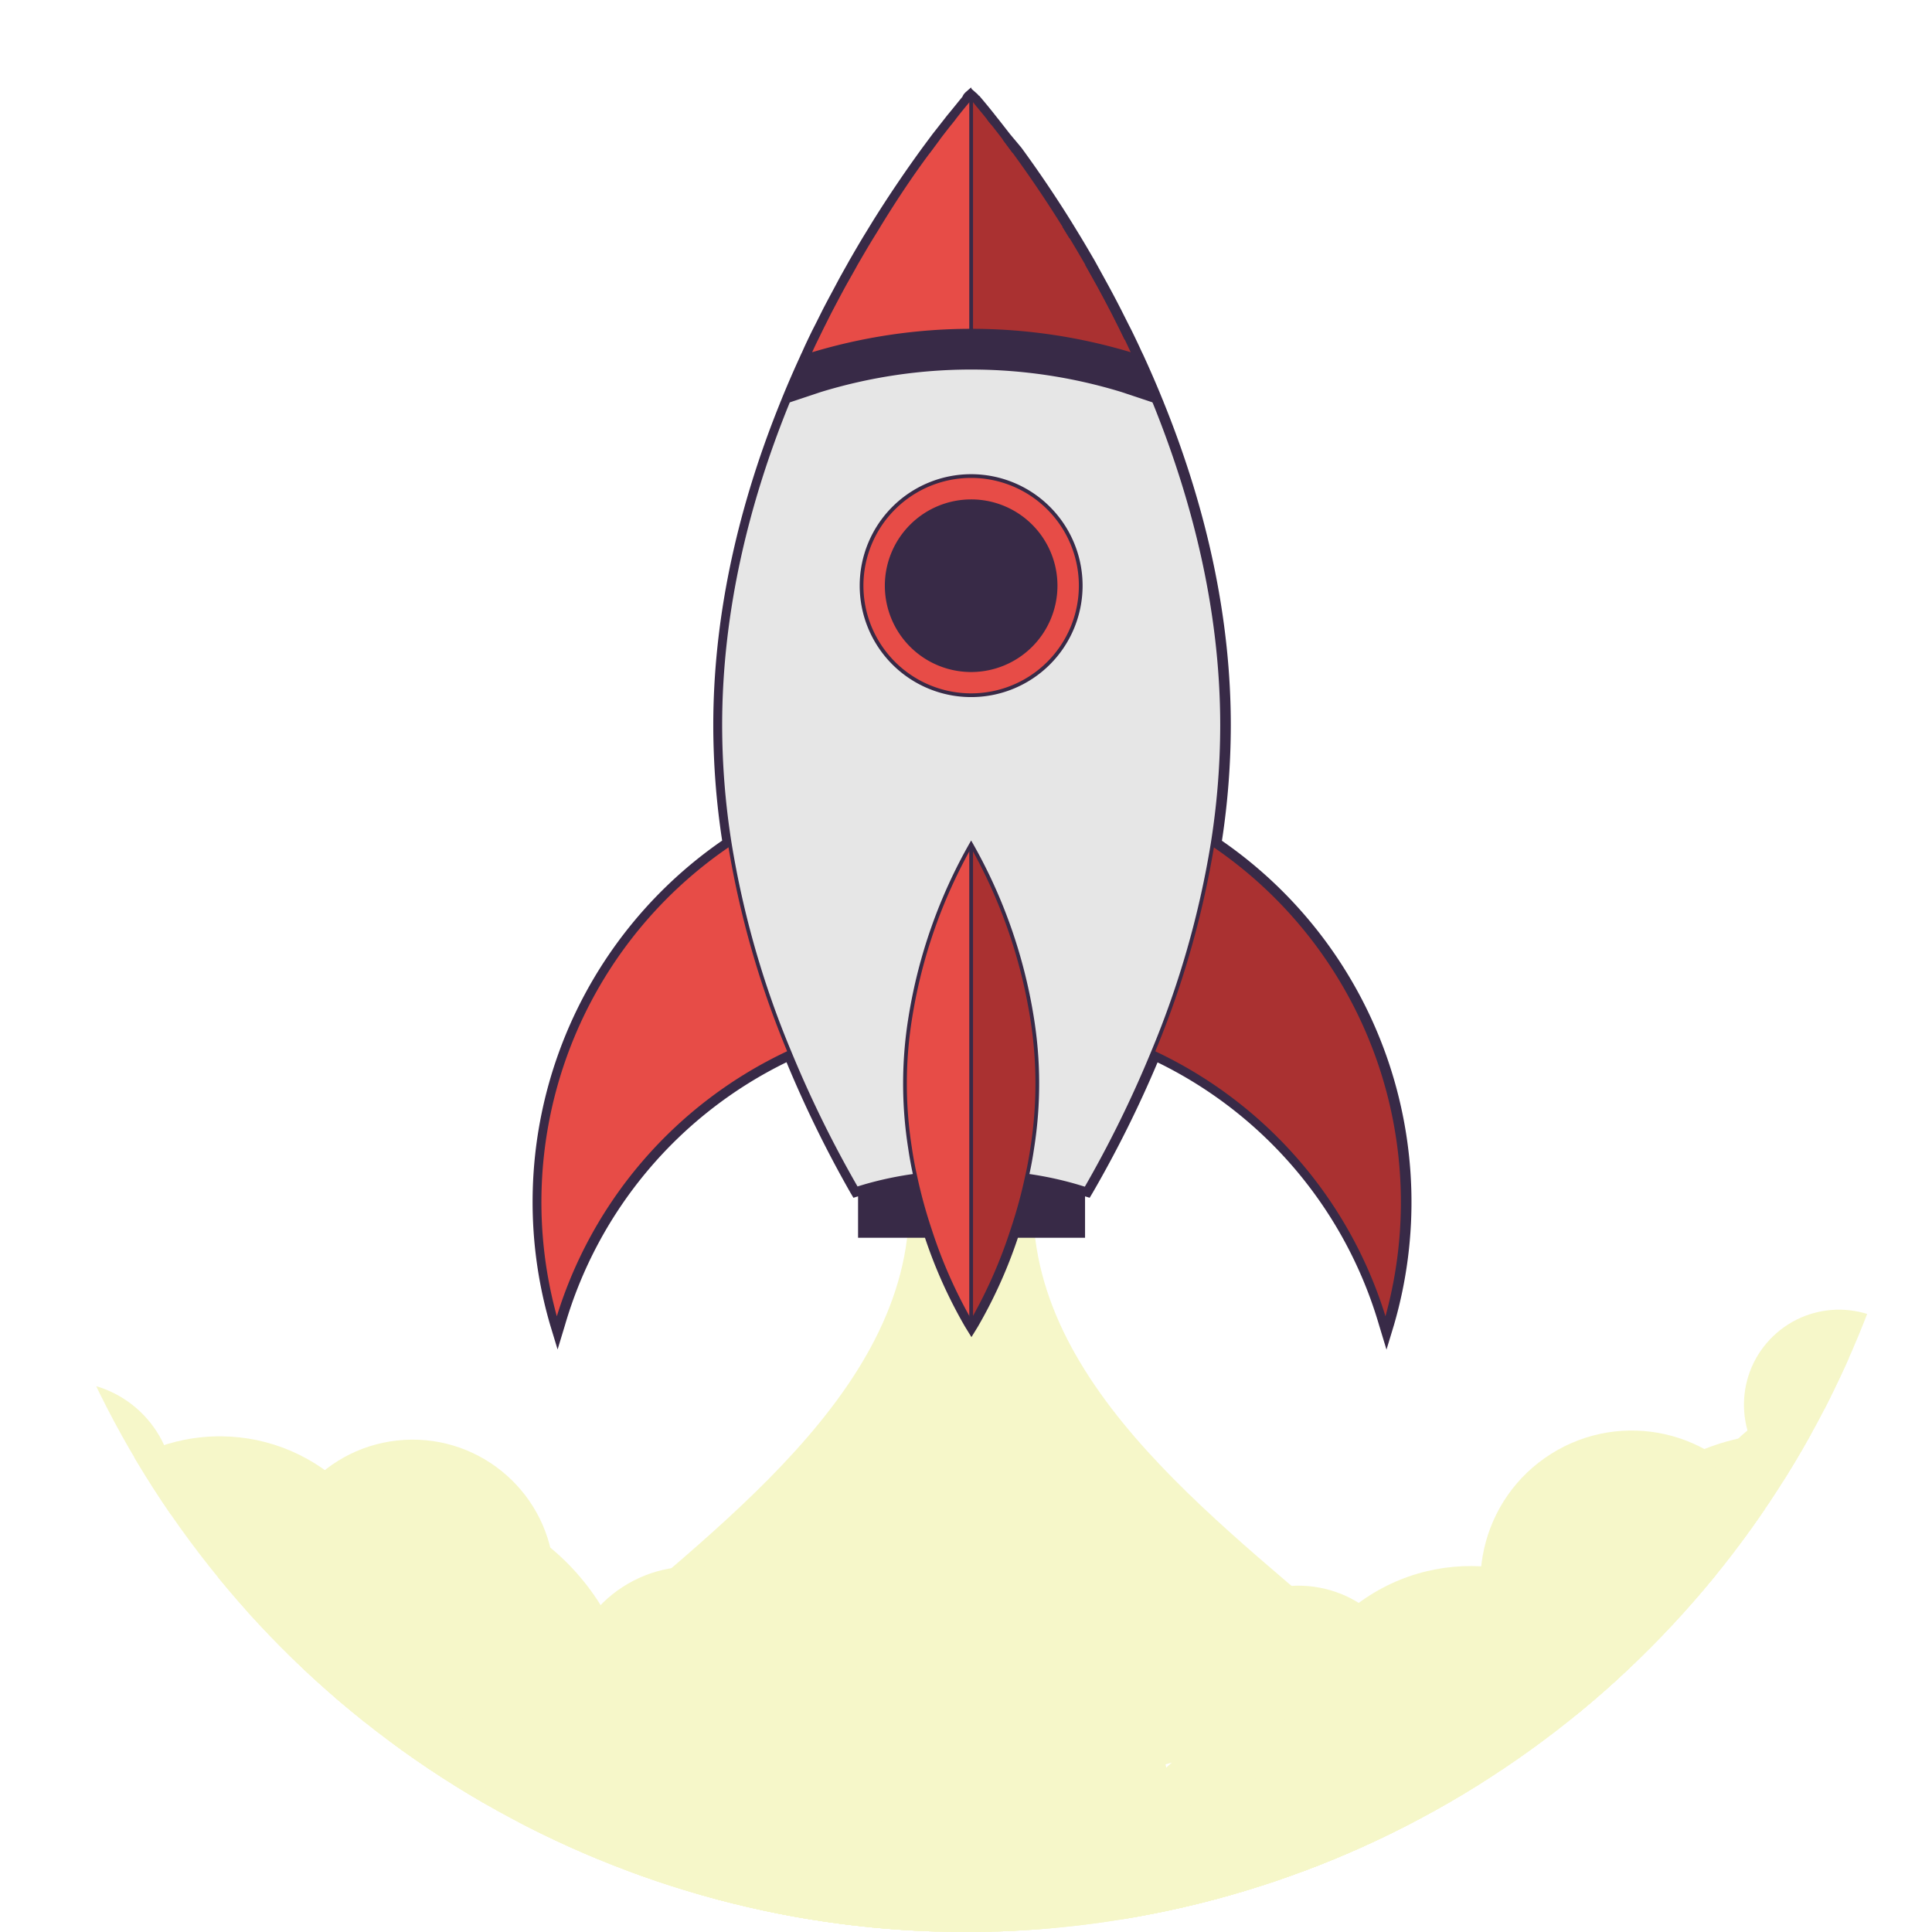 <svg id="Layer_1" data-name="Layer 1" xmlns="http://www.w3.org/2000/svg" xmlns:xlink="http://www.w3.org/1999/xlink" viewBox="0 0 259 259"><defs><style>.cls-1,.cls-7{fill:none;}.cls-2{fill:#f6f7c9;}.cls-3{fill:#e74c47;}.cls-4{fill:#aa3131;}.cls-5{fill:#382a47;}.cls-6{fill:#e6e6e6;}.cls-7{stroke:#382a47;stroke-miterlimit:10;stroke-width:0.5px;}.cls-8{clip-path:url(#clip-path);}</style><clipPath id="clip-path"><circle class="cls-1" cx="129.5" cy="129.5" r="129.5"/></clipPath><symbol id="Circle_Rocket" data-name="Circle Rocket" viewBox="0 0 8.29 8.29"><circle class="cls-2" cx="4.15" cy="4.15" r="4.15"/></symbol></defs><title>Artboard 2</title><path class="cls-3" d="M130.41,13.31l.09.1Z"/><path class="cls-3" d="M130,13.31l-.09.1Z"/><path class="cls-2" d="M132.53,15.88l.54.68Z"/><path class="cls-2" d="M127.85,15.88l-.54.68Z"/><path class="cls-2" d="M186.75,224.57c-37.79,20.23-75.34,20.23-113.12,0,16.64-15.92,45.7-34.27,48.09-59.64h16.94C141.05,190.3,170.11,208.65,186.75,224.57Z"/><path class="cls-4" d="M188.05,161.15a58.08,58.08,0,0,1-2.31,16.2,58,58,0,0,0-31.17-36.28,124.46,124.46,0,0,0,8-27.89A57.8,57.8,0,0,1,188.05,161.15Z"/><path class="cls-5" d="M144.37,159v5.9H135.7a65.46,65.46,0,0,0,2-7.33A46.51,46.51,0,0,1,144.37,159Z"/><path class="cls-4" d="M139.06,145.27a56.51,56.51,0,0,1-.67,8.58q-.28,1.93-.69,3.75a65.46,65.46,0,0,1-2,7.33,64.71,64.71,0,0,1-5.51,12.42V113.18a69.08,69.08,0,0,1,8.13,23.08A56.76,56.76,0,0,1,139.06,145.27Z"/><path class="cls-3" d="M130.19,113.18v64.17a64.71,64.71,0,0,1-5.51-12.42,65.46,65.46,0,0,1-2-7.33q-.41-1.82-.69-3.75a55.25,55.25,0,0,1,.07-17.59A69.08,69.08,0,0,1,130.19,113.18Z"/><path class="cls-5" d="M124.68,164.93H116V159a46.51,46.51,0,0,1,6.67-1.43A65.46,65.46,0,0,0,124.68,164.93Z"/><path class="cls-3" d="M97.83,113.18a124.46,124.46,0,0,0,8,27.89,58,58,0,0,0-31.17,36.28,57.89,57.89,0,0,1,23.19-64.17Z"/><path class="cls-5" d="M130.19,67.2a11.32,11.32,0,1,1-11.32,11.32A11.32,11.32,0,0,1,130.19,67.2Z"/><path class="cls-3" d="M141.51,78.52a11.32,11.32,0,1,0-11.32,11.31A11.32,11.32,0,0,0,141.51,78.52Zm-11.32-14.7a14.7,14.7,0,1,1-14.69,14.7A14.7,14.7,0,0,1,130.19,63.82Z"/><path class="cls-4" d="M151,45.44c.34.7.68,1.42,1,2.14a69.87,69.87,0,0,0-21.81-3.29V13.07a2.25,2.25,0,0,1,.22.24l.09.1c.37.44,1.08,1.27,2,2.47l.54.68c.47.6,1,1.27,1.55,2l1.32,1.78c1.95,2.67,4.27,6,6.71,10l.93,1.51c.7,1.15,1.4,2.35,2.12,3.59.54,1,1.09,1.93,1.64,2.93.63,1.16,1.26,2.35,1.89,3.56l.93,1.85C150.44,44.3,150.71,44.87,151,45.44Z"/><path class="cls-3" d="M130.19,13.07V44.29a69.87,69.87,0,0,0-21.81,3.29c.33-.72.67-1.44,1-2.14s.55-1.14.83-1.7l.93-1.85c.63-1.21,1.26-2.4,1.89-3.56.55-1,1.1-2,1.64-2.93.72-1.24,1.42-2.44,2.12-3.59l.93-1.51c2.44-3.93,4.76-7.28,6.71-9.95l1.32-1.78c.56-.74,1.08-1.41,1.55-2l.54-.68c1-1.2,1.66-2,2-2.47l.09-.1A2.25,2.25,0,0,1,130.19,13.07Z"/><path class="cls-5" d="M154.69,53.74l-4.26-1.42a69.12,69.12,0,0,0-40.48,0l-4.26,1.42q1.16-2.84,2.38-5.5c.1-.22.2-.44.31-.66a73.94,73.94,0,0,1,43.62,0c.11.22.21.44.31.66Q153.54,50.91,154.69,53.74Z"/><path class="cls-2" d="M151,45.44c-.28-.57-.55-1.14-.83-1.7C150.44,44.3,150.72,44.87,151,45.44Z"/><path class="cls-2" d="M150.16,43.74l-.93-1.85C149.54,42.5,149.85,43.11,150.16,43.74Z"/><path class="cls-2" d="M149.23,41.89c-.63-1.21-1.26-2.4-1.89-3.56C148,39.48,148.6,40.67,149.23,41.89Z"/><path class="cls-2" d="M145.7,35.4c.55,1,1.09,1.93,1.64,2.93C146.79,37.33,146.24,36.35,145.7,35.4Z"/><path class="cls-2" d="M143.58,31.81l-.93-1.51C143,30.79,143.27,31.3,143.58,31.81Z"/><path class="cls-2" d="M135.94,20.35l-1.32-1.78Z"/><path class="cls-2" d="M125.76,18.57l-1.32,1.78Z"/><path class="cls-2" d="M117.73,30.3l-.93,1.51C117.11,31.3,117.42,30.79,117.73,30.3Z"/><path class="cls-2" d="M114.68,35.4c-.54,1-1.09,1.93-1.64,2.93C113.59,37.33,114.13,36.35,114.68,35.4Z"/><path class="cls-2" d="M113,38.33c-.63,1.16-1.26,2.35-1.89,3.56C111.78,40.67,112.41,39.48,113,38.33Z"/><path class="cls-2" d="M111.15,41.89l-.93,1.85C110.53,43.11,110.84,42.5,111.15,41.89Z"/><path class="cls-2" d="M110.22,43.74c-.28.56-.55,1.13-.83,1.7C109.66,44.87,109.94,44.3,110.22,43.74Z"/><path class="cls-6" d="M155,54.58l-.34-.84-4.26-1.42a69.12,69.12,0,0,0-40.48,0l-4.26,1.42-.34.84c-5,12.52-8.8,27.09-8.8,42.67a101.43,101.43,0,0,0,1.28,15.93,124.46,124.46,0,0,0,8,27.89,154,154,0,0,0,9,18.31L116,159a46.51,46.51,0,0,1,6.67-1.43q-.41-1.82-.69-3.75a55.25,55.25,0,0,1,.07-17.59,69.08,69.08,0,0,1,8.13-23.08,69.08,69.08,0,0,1,8.13,23.08,55.25,55.25,0,0,1,.07,17.59q-.28,1.93-.69,3.75a46.51,46.51,0,0,1,6.67,1.43l1.16.35a154,154,0,0,0,9-18.31,124.46,124.46,0,0,0,8-27.89,101.43,101.43,0,0,0,1.28-15.93C163.83,81.67,160.06,67.1,155,54.58Zm-24.84,9.24a14.7,14.7,0,1,1-14.69,14.7A14.7,14.7,0,0,1,130.19,63.82Z"/><polyline class="cls-7" points="124.68 164.93 116.01 164.93 116.01 159.03"/><polyline class="cls-7" points="144.37 159.03 144.37 164.93 135.7 164.93"/><path class="cls-7" d="M97.83,113.18a57.89,57.89,0,0,0-23.19,64.17,58,58,0,0,1,31.17-36.28"/><path class="cls-7" d="M154.57,141.07a58,58,0,0,1,31.17,36.28,57.89,57.89,0,0,0-23.19-64.17"/><path class="cls-7" d="M122.68,157.6A46.51,46.51,0,0,0,116,159l-1.16.35a154,154,0,0,1-9-18.31,124.46,124.46,0,0,1-8-27.89,101.43,101.43,0,0,1-1.28-15.93c0-15.58,3.77-30.15,8.8-42.67l.34-.84"/><path class="cls-7" d="M154.69,53.74l.34.84c5,12.52,8.8,27.09,8.8,42.67a101.43,101.43,0,0,1-1.28,15.93,124.46,124.46,0,0,1-8,27.89,154,154,0,0,1-9,18.31l-1.16-.35a46.51,46.51,0,0,0-6.67-1.43"/><path class="cls-7" d="M138.32,136.26a55.25,55.25,0,0,1,.07,17.59q-.28,1.93-.69,3.75a65.46,65.46,0,0,1-2,7.33,64.71,64.71,0,0,1-5.51,12.42,64.71,64.71,0,0,1-5.51-12.42,65.46,65.46,0,0,1-2-7.33q-.41-1.82-.69-3.75a55.25,55.25,0,0,1,.07-17.59,69.08,69.08,0,0,1,8.13-23.08A69.08,69.08,0,0,1,138.32,136.26Z"/><path class="cls-7" d="M152,47.58c.11.22.21.44.31.66q1.23,2.67,2.38,5.5l-4.26-1.42a69.12,69.12,0,0,0-40.48,0l-4.26,1.42q1.16-2.84,2.38-5.5c.1-.22.2-.44.31-.66"/><path class="cls-7" d="M145.7,35.4c.55,1,1.09,1.93,1.64,2.93s1.26,2.34,1.89,3.56c.31.61.62,1.22.93,1.85s.56,1.13.83,1.7"/><path class="cls-7" d="M142.65,30.3c.31.49.62,1,.93,1.51"/><path class="cls-7" d="M134.62,18.57l1.32,1.78"/><path class="cls-7" d="M132.53,15.88l.54.68"/><path class="cls-7" d="M130.41,13.31l.09.1"/><path class="cls-7" d="M129.88,13.41l.09-.1"/><path class="cls-7" d="M127.31,16.56l.54-.68"/><path class="cls-7" d="M124.44,20.35l1.32-1.78"/><path class="cls-7" d="M116.8,31.81c.31-.51.62-1,.93-1.51"/><path class="cls-7" d="M109.39,45.44c.27-.57.55-1.14.83-1.7s.62-1.24.93-1.85c.63-1.22,1.26-2.41,1.89-3.56s1.09-2,1.64-2.93"/><path class="cls-7" d="M130.19,13.07a2.25,2.25,0,0,0-.22.24l-.09.1c-.37.44-1.08,1.27-2,2.47l-.54.68c-.47.6-1,1.27-1.55,2l-1.32,1.78c-2,2.67-4.27,6-6.71,10l-.93,1.51c-.7,1.15-1.4,2.35-2.12,3.59-.54,1-1.09,1.93-1.64,2.93-.63,1.16-1.26,2.35-1.89,3.56l-.93,1.85c-.28.56-.55,1.13-.83,1.7s-.68,1.42-1,2.14a73.94,73.94,0,0,1,43.62,0c-.33-.72-.67-1.44-1-2.14s-.55-1.14-.83-1.7l-.93-1.85c-.63-1.21-1.26-2.4-1.89-3.56-.55-1-1.1-2-1.64-2.93-.72-1.24-1.42-2.44-2.12-3.59l-.93-1.51c-2.44-3.93-4.76-7.28-6.71-9.95l-1.32-1.78c-.56-.74-1.08-1.41-1.55-2l-.54-.68c-.95-1.2-1.66-2-2-2.47l-.09-.1a2.25,2.25,0,0,0-.22-.24"/><path class="cls-7" d="M144.88,78.52a14.69,14.69,0,1,1-14.69-14.7A14.69,14.69,0,0,1,144.88,78.52Z"/><path class="cls-7" d="M141.51,78.52A11.32,11.32,0,1,1,130.19,67.2,11.31,11.31,0,0,1,141.51,78.52Z"/><polyline class="cls-7" points="130.19 13.06 130.19 13.07 130.19 44.29"/><polyline class="cls-7" points="130.19 113.18 130.19 135.69 130.19 153.85 130.19 157.07 130.19 164.93 130.19 177.35"/><path class="cls-5" d="M130.19,13.07a2.25,2.25,0,0,1,.22.24l.09.1c.37.44,1.08,1.27,2,2.47l.54.68c.47.6,1,1.27,1.55,2l1.32,1.78c1.95,2.67,4.27,6,6.71,10l.93,1.51c.7,1.15,1.4,2.35,2.12,3.59.54,1,1.09,1.93,1.64,2.93s1.26,2.34,1.89,3.56l.93,1.85c.28.56.55,1.13.83,1.7s.68,1.42,1,2.14c.11.22.21.44.31.66q1.23,2.67,2.38,5.5l.34.84c5,12.52,8.8,27.09,8.8,42.67a101.43,101.43,0,0,1-1.28,15.93,57.89,57.89,0,0,1,23.19,64.17,58,58,0,0,0-31.17-36.28,154,154,0,0,1-9,18.31l-1.16-.35v5.9H135.7a64.71,64.71,0,0,1-5.51,12.42,64.71,64.71,0,0,1-5.51-12.42H116V159l-1.16.35a154,154,0,0,1-9-18.31,58,58,0,0,0-31.17,36.28,57.89,57.89,0,0,1,23.19-64.17,101.43,101.43,0,0,1-1.28-15.93c0-15.58,3.77-30.15,8.8-42.67l.34-.84q1.16-2.84,2.38-5.5c.1-.22.2-.44.31-.66.33-.72.67-1.44,1-2.14s.55-1.14.83-1.7l.93-1.85c.63-1.22,1.26-2.41,1.89-3.56s1.1-2,1.64-2.93c.72-1.24,1.42-2.44,2.12-3.59l.93-1.51c2.44-3.93,4.76-7.28,6.71-9.95l1.32-1.78c.56-.74,1.08-1.41,1.55-2l.54-.68c1-1.2,1.66-2,2-2.47l.09-.1a2.25,2.25,0,0,1,.22-.24m0-1.33-.66.58a2.09,2.09,0,0,0-.31.33l-.05.06,0,0,0,0L129,13c-.39.46-1,1.24-1.88,2.3-.12.15-.26.31-.39.49l-.15.19c-.48.61-1,1.28-1.57,2l-1.33,1.79c-2.37,3.25-4.64,6.61-6.75,10L116,31.29c-.72,1.17-1.42,2.38-2.13,3.61-.55,1-1.1,1.94-1.66,3s-1.23,2.28-1.9,3.58l-.93,1.86-.51,1-.33.68c-.34.71-.69,1.44-1,2.16-.1.2-.21.43-.31.67-.8,1.74-1.61,3.6-2.4,5.53-.05.15-.11.28-.17.42s-.11.29-.17.43c-5.89,14.65-8.87,29.13-8.87,43a103.09,103.09,0,0,0,1.19,15.46,58.89,58.89,0,0,0-23.06,64.92l1,3.3,1-3.3a56.91,56.91,0,0,1,29.69-35.21A155.83,155.83,0,0,0,114,159.88l.41.69.62-.19v5.55H124a64.37,64.37,0,0,0,5.38,11.94l.85,1.38.85-1.38a64.37,64.37,0,0,0,5.38-11.94h9v-5.55l.62.19.41-.69a155.83,155.83,0,0,0,8.69-17.46,56.91,56.91,0,0,1,29.69,35.21l1,3.3,1-3.3a58.89,58.89,0,0,0-23.06-64.92,103.09,103.09,0,0,0,1.19-15.46c0-13.91-3-28.39-8.87-43-.06-.14-.12-.29-.17-.43s-.12-.27-.17-.41c-.79-1.94-1.6-3.8-2.4-5.55q-.15-.34-.33-.69c-.31-.69-.66-1.42-1-2.13l-.33-.68-.51-1-.93-1.85c-.67-1.31-1.29-2.48-1.9-3.59l-1.65-3c-.72-1.23-1.42-2.44-2.14-3.61l-.93-1.52c-2.11-3.4-4.38-6.76-6.75-10L135.42,18l-1.56-2-.16-.19c-.13-.18-.27-.34-.39-.5-.83-1.05-1.49-1.83-1.88-2.29l-.16-.19,0,0,0,0-.05,0a2.09,2.09,0,0,0-.31-.33l-.66-.58Z"/><g class="cls-8"><use width="8.29" height="8.29" transform="matrix(2.07, 0.4, -0.4, 2.07, 130.18, 202.53)" xlink:href="#Circle_Rocket"/><use width="8.29" height="8.29" transform="translate(131.56 210.95) rotate(14.31) scale(2.57)" xlink:href="#Circle_Rocket"/><use width="8.29" height="8.29" transform="translate(116.12 220.83) rotate(15.57) scale(3.98)" xlink:href="#Circle_Rocket"/><use width="8.29" height="8.29" transform="translate(106.61 223.27) rotate(15.2) scale(4.72)" xlink:href="#Circle_Rocket"/><use width="8.29" height="8.29" transform="translate(99.47 223.25) rotate(12.73) scale(5.01)" xlink:href="#Circle_Rocket"/><use width="8.29" height="8.29" transform="translate(114.12 216.4) rotate(9.78) scale(3.35)" xlink:href="#Circle_Rocket"/><use width="8.29" height="8.29" transform="translate(67.23 228.88) rotate(5.7) scale(7.1)" xlink:href="#Circle_Rocket"/><use width="8.29" height="8.29" transform="translate(37.04 216.92) rotate(-5.19) scale(7.24)" xlink:href="#Circle_Rocket"/><use width="8.29" height="8.29" transform="matrix(4.12, 0.07, -0.07, 4.12, 75.95, 209.72)" xlink:href="#Circle_Rocket"/><use width="8.29" height="8.29" transform="matrix(8.11, -0.53, 0.53, 8.11, 41.85, 223.7)" xlink:href="#Circle_Rocket"/><use width="8.29" height="8.29" transform="translate(-6.13 185.64) rotate(-1.56) scale(3.5)" xlink:href="#Circle_Rocket"/><use width="8.29" height="8.29" transform="matrix(4.57, -0.27, 0.27, 4.57, 35.23, 194.15)" xlink:href="#Circle_Rocket"/><use width="8.29" height="8.29" transform="matrix(7.63, -0.66, 0.66, 7.63, 19.12, 203.04)" xlink:href="#Circle_Rocket"/><use width="8.29" height="8.29" transform="translate(-14.48 197.64) rotate(-1.83) scale(3.63)" xlink:href="#Circle_Rocket"/><use width="8.29" height="8.29" transform="translate(3.13 194.89) rotate(-5.3) scale(5.83)" xlink:href="#Circle_Rocket"/><use width="8.29" height="8.29" transform="matrix(3.74, -0.21, 0.21, 3.74, -11.21, 220.55)" xlink:href="#Circle_Rocket"/><use width="8.29" height="8.29" transform="translate(5.61 218.93) rotate(-6.72) scale(6.83)" xlink:href="#Circle_Rocket"/><use width="8.29" height="8.29" transform="translate(-4.4 248) rotate(-4.07) scale(3.2)" xlink:href="#Circle_Rocket"/><use width="8.29" height="8.29" transform="translate(71.18 244.49) rotate(5.47) scale(7.25)" xlink:href="#Circle_Rocket"/><use width="8.29" height="8.29" transform="translate(33.77 259.86) rotate(-13.49) scale(6.18)" xlink:href="#Circle_Rocket"/><use width="8.29" height="8.29" transform="matrix(6.71, -0.85, 0.85, 6.71, 53.2, 257.42)" xlink:href="#Circle_Rocket"/><use width="8.29" height="8.29" transform="translate(83.88 246.32) rotate(10.18) scale(6.6)" xlink:href="#Circle_Rocket"/><use width="8.29" height="8.29" transform="translate(170.68 234.48) rotate(36.44) scale(5.98)" xlink:href="#Circle_Rocket"/><use width="8.29" height="8.29" transform="translate(108.14 239.66) rotate(24.76) scale(6.26)" xlink:href="#Circle_Rocket"/><use width="8.29" height="8.29" transform="matrix(4.73, 3.25, -3.25, 4.73, 163.94, 237.59)" xlink:href="#Circle_Rocket"/><use width="8.29" height="8.29" transform="matrix(2.75, 2.47, -2.47, 2.75, 172.89, 206.25)" xlink:href="#Circle_Rocket"/><use width="8.29" height="8.29" transform="translate(171.27 222.85) rotate(46.6) scale(4.92)" xlink:href="#Circle_Rocket"/><use width="8.29" height="8.29" transform="translate(183.39 222.86) rotate(45.33) scale(6.36)" xlink:href="#Circle_Rocket"/><use width="8.29" height="8.29" transform="translate(134.33 219.91) rotate(25.75) scale(3.68)" xlink:href="#Circle_Rocket"/><use width="8.29" height="8.29" transform="translate(152.35 230.96) rotate(41.71) scale(4.91)" xlink:href="#Circle_Rocket"/><use width="8.29" height="8.29" transform="translate(150.37 232.07) rotate(41.1) scale(5.09)" xlink:href="#Circle_Rocket"/><use width="8.29" height="8.29" transform="translate(202.75 203.94) rotate(55.47) scale(6.59)" xlink:href="#Circle_Rocket"/><use width="8.29" height="8.29" transform="matrix(3.39, 5.08, -5.08, 3.39, 204.19, 200.14)" xlink:href="#Circle_Rocket"/><use width="8.29" height="8.29" transform="translate(242.46 199.74) rotate(53.7) scale(6.36)" xlink:href="#Circle_Rocket"/><use width="8.29" height="8.29" transform="translate(249.89 181.52) rotate(59.93) scale(7.01)" xlink:href="#Circle_Rocket"/><use width="8.29" height="8.29" transform="translate(225.1 184.08) rotate(57.77) scale(4.89)" xlink:href="#Circle_Rocket"/><use width="8.29" height="8.29" transform="matrix(2.93, 4.02, -4.02, 2.93, 251.82, 178.93)" xlink:href="#Circle_Rocket"/><use width="8.29" height="8.29" transform="translate(246.91 170.3) rotate(46.2) scale(3.07)" xlink:href="#Circle_Rocket"/><use width="8.29" height="8.29" transform="translate(251.96 175.3) rotate(33.59) scale(2.47)" xlink:href="#Circle_Rocket"/><use width="8.29" height="8.29" transform="translate(261.94 185.81) rotate(20.72) scale(1.96)" xlink:href="#Circle_Rocket"/><use width="8.29" height="8.29" transform="translate(258.13 169.65) rotate(14.46) scale(1.5)" xlink:href="#Circle_Rocket"/><use width="8.29" height="8.29" transform="translate(263.46 186.99) rotate(25.15) scale(2.4)" xlink:href="#Circle_Rocket"/><use width="8.29" height="8.29" transform="translate(264.65 215.7) rotate(25.62) scale(2.73)" xlink:href="#Circle_Rocket"/><use width="8.29" height="8.29" transform="translate(254.03 204.85) rotate(42.14) scale(4.28)" xlink:href="#Circle_Rocket"/><use width="8.29" height="8.29" transform="translate(260.19 236.94) rotate(24.21) scale(2.57)" xlink:href="#Circle_Rocket"/><use width="8.29" height="8.29" transform="matrix(3.18, 2.57, -2.57, 3.18, 257.64, 211.4)" xlink:href="#Circle_Rocket"/><use width="8.29" height="8.29" transform="translate(206.15 214.09) rotate(50) scale(6.83)" xlink:href="#Circle_Rocket"/><use width="8.29" height="8.29" transform="translate(231.53 253.5) rotate(34.46) scale(2.9)" xlink:href="#Circle_Rocket"/><use width="8.29" height="8.29" transform="matrix(3.8, 3.78, -3.78, 3.8, 220.84, 223.27)" xlink:href="#Circle_Rocket"/></g></svg>